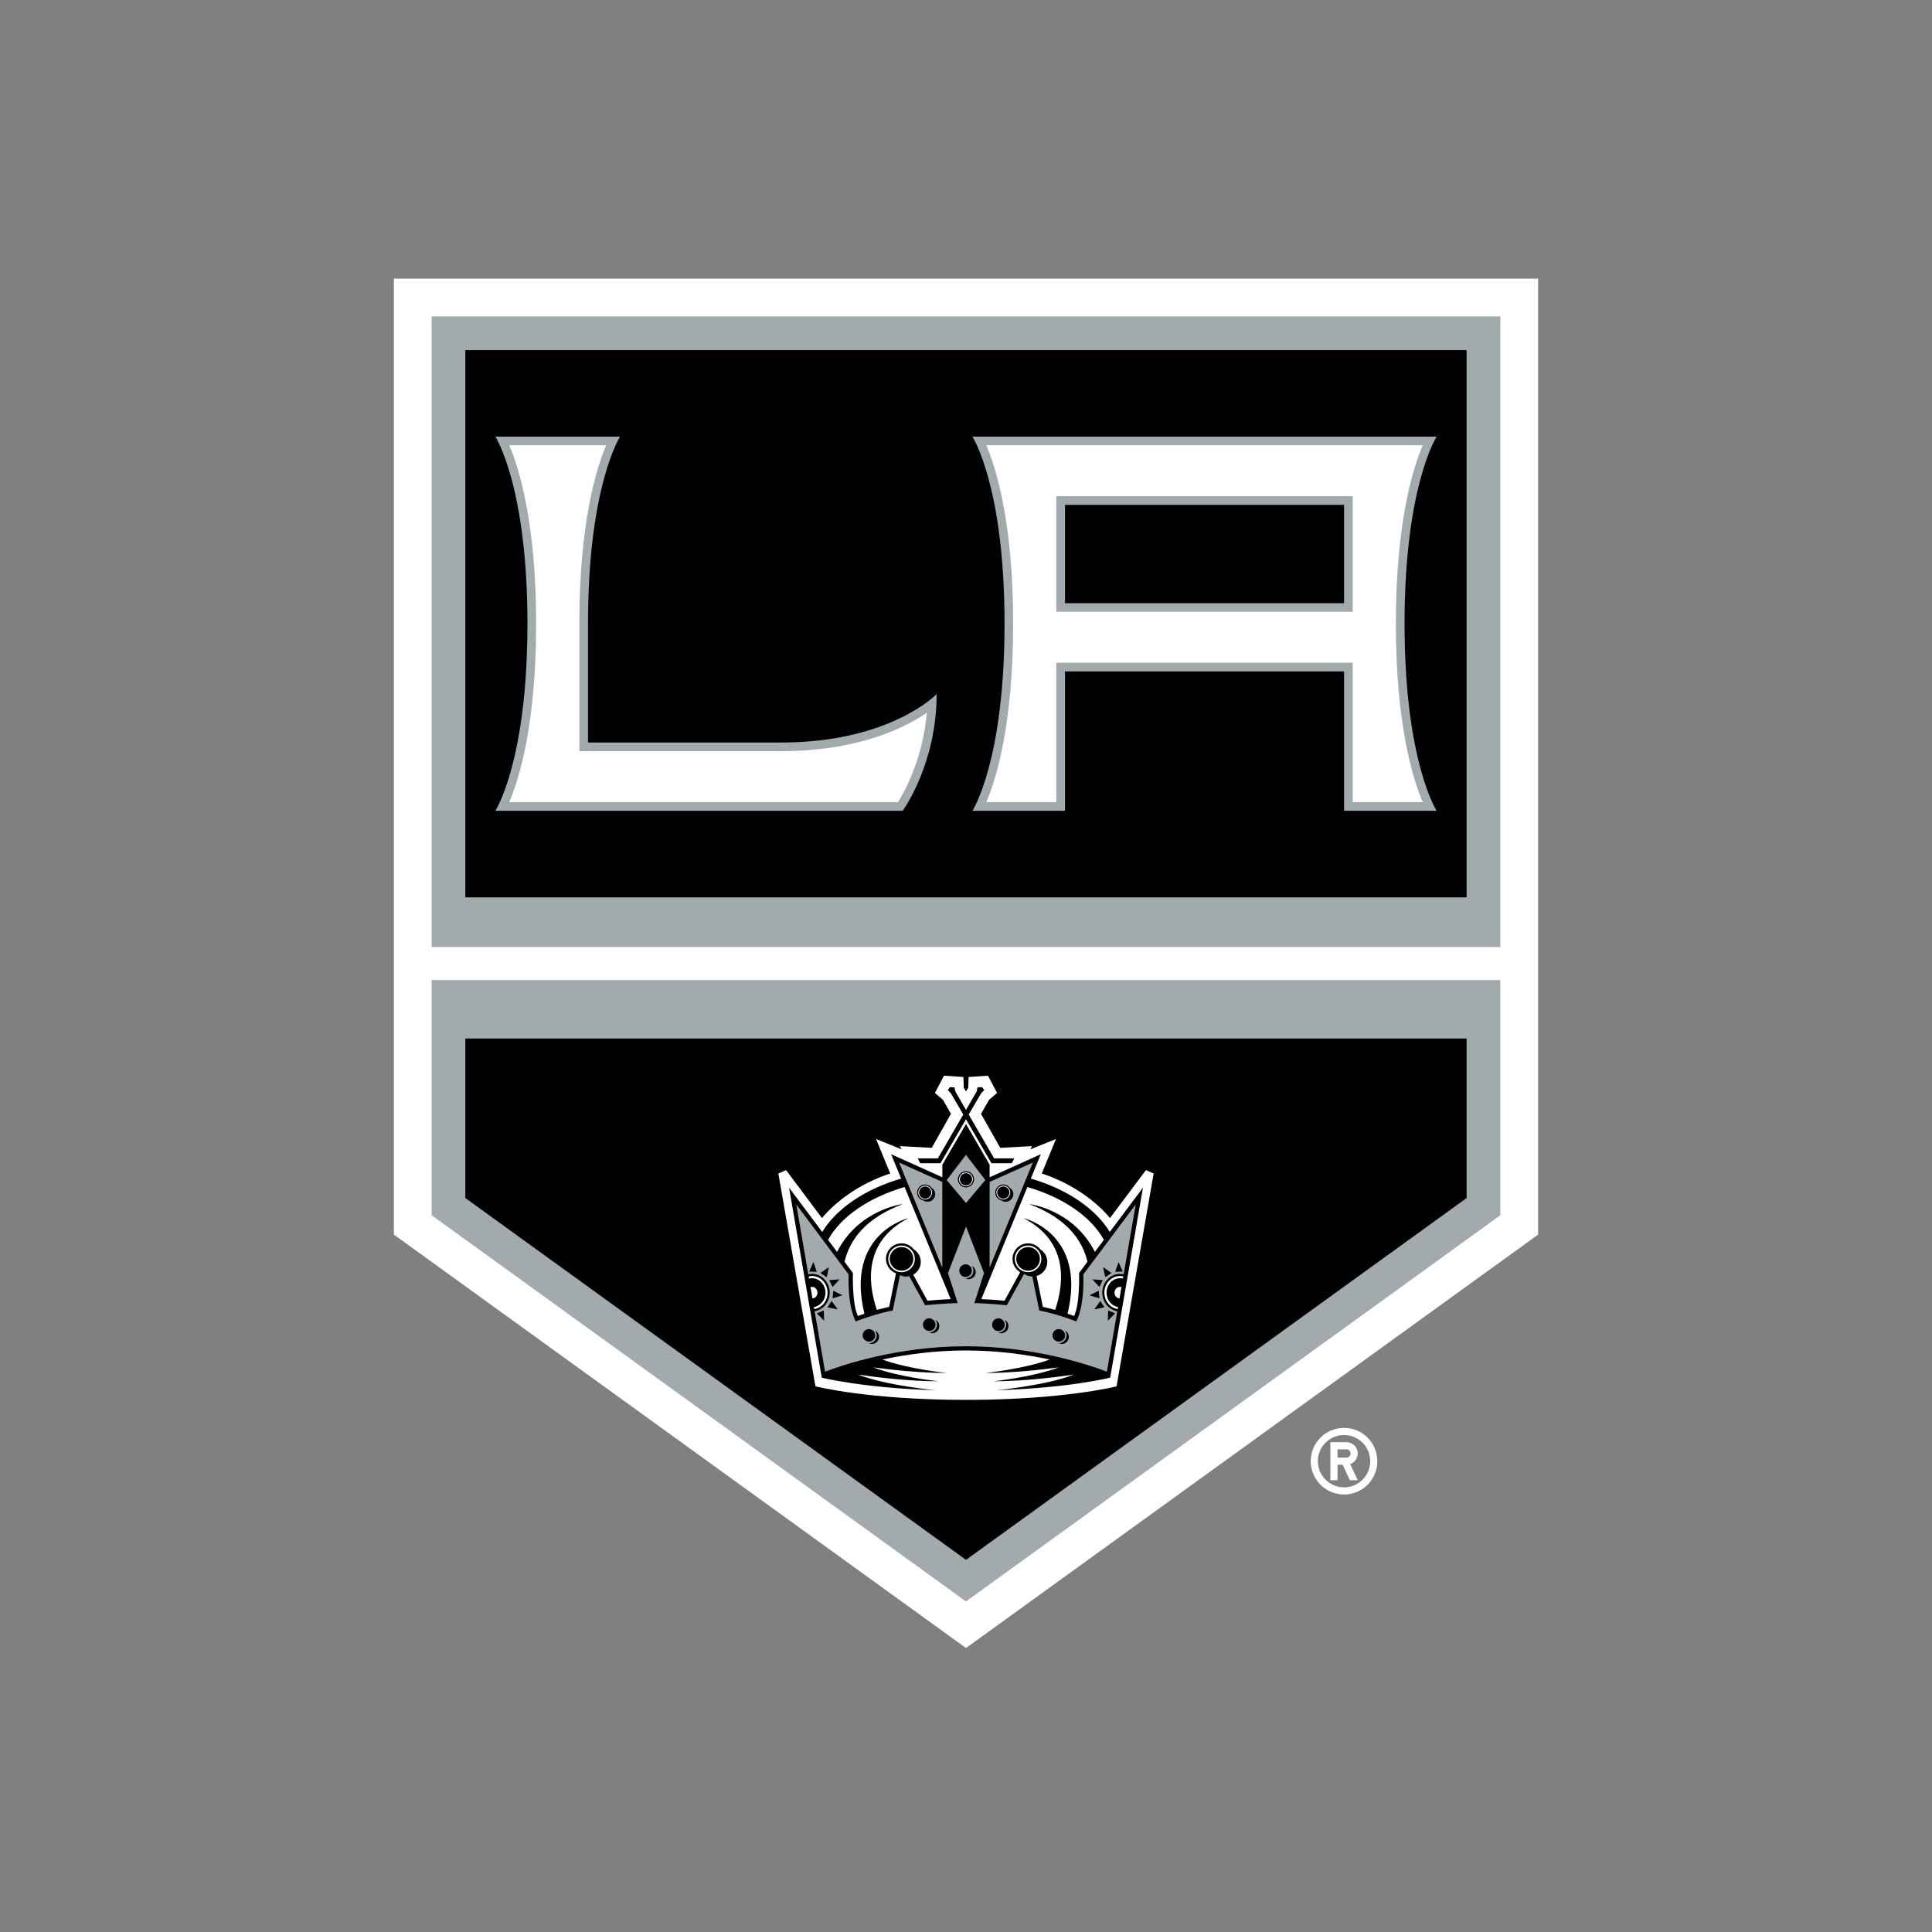 <svg width="40" height="40" viewBox="0 0 40 40" fill="none" xmlns="http://www.w3.org/2000/svg">
<rect x="0" y="0" width="40" height="40" fill="#808080" stroke="none"/>
<path d="M27.827 29.563C27.446 29.563 27.137 29.871 27.137 30.252C27.137 30.633 27.446 30.942 27.827 30.942C28.208 30.942 28.516 30.633 28.516 30.252C28.516 29.871 28.208 29.563 27.827 29.563ZM27.827 30.794C27.756 30.794 27.685 30.78 27.62 30.753C27.554 30.726 27.494 30.686 27.444 30.635C27.393 30.585 27.354 30.525 27.326 30.46C27.299 30.394 27.285 30.323 27.285 30.252C27.285 29.953 27.527 29.711 27.827 29.711C28.126 29.711 28.369 29.953 28.369 30.252C28.369 30.552 28.126 30.794 27.827 30.794ZM28.11 30.093C28.11 30.062 28.104 30.031 28.092 30.003C28.081 29.975 28.063 29.949 28.042 29.927C28.02 29.905 27.994 29.888 27.966 29.877C27.937 29.865 27.907 29.859 27.876 29.859H27.544V30.646H27.692V30.326H27.798L27.947 30.646H28.11L27.954 30.313C28 30.297 28.039 30.267 28.067 30.227C28.095 30.188 28.11 30.141 28.11 30.093H28.11ZM27.876 30.178H27.692V30.006H27.876C27.924 30.006 27.963 30.045 27.963 30.093C27.962 30.115 27.953 30.137 27.937 30.153C27.921 30.169 27.899 30.178 27.876 30.178Z" fill="white"/>
<path d="M8.155 25.561L20 34.12L31.845 25.561V5.768H8.155V25.561Z" fill="white"/>
<path d="M8.937 25.161L20 33.156L31.063 25.161V20.291H8.937V25.161H8.937ZM8.937 19.607H31.063V6.55H8.937V19.607H8.937Z" fill="#A2AAAD"/>
<path d="M9.634 24.804L20 32.295L30.365 24.804V21.502H9.634V24.804V24.804ZM9.634 18.579H30.365V7.249H9.634V18.579Z" fill="#010101"/>
<path d="M29.744 9.04H20.133C20.133 9.04 20.798 10.06 20.798 12.913C20.798 15.767 20.133 16.786 20.133 16.786H22.05V13.901H27.827V16.786H29.744C29.744 16.786 29.08 15.767 29.08 12.913C29.08 10.06 29.744 9.04 29.744 9.04ZM27.827 12.488H22.05V10.452H27.827V12.488ZM12.174 15.373V12.913C12.174 10.06 12.838 9.04 12.838 9.04H10.256C10.256 9.04 10.92 10.06 10.92 12.913C10.92 15.767 10.256 16.786 10.256 16.786H18.689C18.689 16.786 19.392 15.829 19.392 14.371C19.392 14.371 18.43 15.373 16.172 15.373L12.174 15.373Z" fill="#A2AAAD"/>
<path d="M20.421 9.219C20.623 9.694 20.976 10.818 20.976 12.913C20.976 15.008 20.623 16.133 20.421 16.607H21.87V13.721H28.006V16.607H29.456C29.253 16.133 28.9 15.008 28.9 12.913C28.9 10.818 29.253 9.694 29.456 9.219H20.421ZM28.006 12.667H21.87V10.273H28.006V12.667ZM11.995 15.552V12.913C11.995 10.818 12.347 9.694 12.55 9.219H10.544C10.746 9.694 11.1 10.818 11.1 12.913C11.1 15.008 10.746 16.133 10.544 16.607H18.592C18.724 16.398 19.103 15.718 19.19 14.757C18.731 15.069 17.772 15.552 16.172 15.552H11.995H11.995Z" fill="white"/>
<path d="M23.117 28.703L23.885 24.296L23.725 24.226C23.725 24.226 23.099 25.063 22.981 25.219C22.724 24.905 22.234 24.514 21.569 24.296C21.622 24.168 21.863 23.582 21.863 23.582C21.863 23.582 21.492 23.731 21.333 23.796C21.35 23.762 21.366 23.729 21.366 23.729C21.366 23.729 20.798 23.759 20.709 23.765C20.663 23.683 20.353 23.136 20.311 23.061C20.349 22.997 20.466 22.792 20.479 22.769C20.498 22.753 20.644 22.629 20.644 22.629L20.455 22.271L20.054 22.298C20.054 22.298 20.047 22.486 20.046 22.521L20 22.597L19.954 22.521C19.952 22.487 19.946 22.298 19.946 22.298L19.544 22.271L19.356 22.629C19.356 22.629 19.502 22.753 19.521 22.769C19.533 22.792 19.651 22.997 19.688 23.061C19.646 23.136 19.337 23.683 19.291 23.765C19.201 23.759 18.633 23.729 18.633 23.729C18.633 23.729 18.65 23.762 18.667 23.796L18.138 23.582C18.138 23.582 18.378 24.168 18.431 24.296C17.766 24.514 17.276 24.905 17.018 25.219C16.901 25.063 16.275 24.226 16.275 24.226L16.115 24.296L16.883 28.703C16.883 28.703 17.978 28.983 20 28.983C22.022 28.983 23.117 28.703 23.117 28.703H23.117Z" fill="white"/>
<path d="M19.362 28.782C19.362 28.782 18.36 28.689 17.766 28.46C18.171 28.518 18.83 28.598 19.431 28.598C19.431 28.598 18.618 28.514 18.078 28.31C18.486 28.365 19.066 28.426 19.6 28.426C19.6 28.426 18.807 28.345 18.268 28.148C18.749 28.044 19.343 27.96 20 27.96C20.656 27.96 21.25 28.044 21.732 28.148C21.192 28.345 20.4 28.426 20.4 28.426C20.933 28.426 21.514 28.365 21.921 28.31C21.381 28.514 20.568 28.598 20.568 28.598C21.169 28.598 21.828 28.518 22.234 28.46C21.64 28.689 20.637 28.782 20.637 28.782C22.112 28.741 22.985 28.523 22.985 28.523L23.663 24.59L22.977 25.506C22.676 25.017 22.092 24.621 21.342 24.401L21.549 23.897L20.489 24.374V24.114L20 23.271L19.51 24.114V24.374L18.45 23.897L18.657 24.401C17.907 24.621 17.323 25.017 17.023 25.506L16.337 24.59L17.014 28.523C17.014 28.523 17.888 28.741 19.362 28.782V28.782ZM22.855 25.67L22.669 25.919C22.215 25.031 21.306 24.929 21.306 24.929C22.085 25.219 22.409 25.676 22.515 26.123L22.341 26.356C22.341 26.356 22.363 26.984 22.238 27.246C22.199 27.232 22.153 27.216 22.102 27.199C22.508 25.528 21.191 25.22 21.191 25.22C22.121 25.701 22.035 26.558 21.846 27.12C21.768 27.1 21.683 27.078 21.591 27.057L21.461 26.418C21.589 26.382 21.683 26.265 21.683 26.126C21.683 26.018 21.626 25.921 21.541 25.869C21.481 25.791 21.389 25.742 21.285 25.742C21.2 25.742 21.118 25.776 21.057 25.836C20.997 25.897 20.963 25.979 20.963 26.064C20.963 26.181 21.027 26.283 21.121 26.34L20.798 26.93C20.641 26.914 20.48 26.904 20.317 26.897L21.271 24.576C22.011 24.791 22.59 25.19 22.855 25.67ZM18.729 24.576L19.683 26.897C19.52 26.904 19.358 26.914 19.202 26.93L18.907 26.391C18.954 26.365 18.994 26.326 19.022 26.28C19.049 26.233 19.064 26.18 19.064 26.126C19.064 26.018 19.006 25.921 18.921 25.869C18.891 25.829 18.852 25.797 18.808 25.775C18.764 25.753 18.715 25.741 18.665 25.742C18.488 25.742 18.343 25.886 18.343 26.064C18.343 26.2 18.429 26.316 18.55 26.363L18.409 27.057C18.316 27.078 18.231 27.1 18.154 27.12C17.964 26.558 17.878 25.701 18.809 25.22C18.809 25.22 17.492 25.528 17.897 27.199C17.846 27.216 17.801 27.232 17.761 27.246C17.637 26.984 17.659 26.356 17.659 26.356L17.485 26.123C17.59 25.676 17.914 25.219 18.694 24.929C18.694 24.929 17.785 25.031 17.331 25.919L17.144 25.67C17.409 25.19 17.989 24.791 18.729 24.576Z" fill="#010101"/>
<path d="M19.472 24.083L20 23.173L20.527 24.083H20.948L20.999 23.983H20.582L20.056 23.075L20.314 22.634L20.377 22.57L20.333 22.507L20.238 22.514L20.223 22.593L20 22.98L19.777 22.593L19.762 22.514L19.667 22.507L19.623 22.57L19.686 22.634L19.944 23.075L19.417 23.983H19L19.052 24.083L19.472 24.083Z" fill="#010101"/>
<path d="M19.509 24.47L18.615 24.069L19.509 26.245V24.47ZM19.204 24.881C19.172 24.881 19.141 24.872 19.114 24.853C19.041 24.835 18.987 24.77 18.987 24.691C18.987 24.599 19.062 24.523 19.154 24.523C19.208 24.523 19.257 24.549 19.287 24.59C19.31 24.604 19.329 24.624 19.342 24.647C19.355 24.67 19.362 24.696 19.362 24.723C19.362 24.811 19.291 24.881 19.204 24.881V24.881ZM20.489 24.47V26.245L21.384 24.069L20.489 24.47ZM20.821 24.881C20.788 24.881 20.758 24.871 20.732 24.853C20.659 24.835 20.605 24.77 20.605 24.691C20.605 24.647 20.623 24.604 20.654 24.573C20.686 24.541 20.728 24.523 20.773 24.523C20.827 24.523 20.874 24.549 20.905 24.59C20.928 24.604 20.947 24.624 20.96 24.647C20.973 24.67 20.98 24.696 20.98 24.723C20.98 24.811 20.909 24.881 20.821 24.881L20.821 24.881ZM20.4 24.432L20 23.91L19.6 24.432L20 24.907L20.4 24.432ZM19.832 24.416C19.832 24.394 19.837 24.372 19.845 24.352C19.854 24.331 19.866 24.313 19.882 24.297C19.897 24.282 19.916 24.27 19.936 24.261C19.956 24.253 19.978 24.249 20 24.249C20.044 24.249 20.087 24.266 20.118 24.298C20.149 24.329 20.167 24.372 20.167 24.416C20.167 24.438 20.163 24.46 20.155 24.48C20.146 24.5 20.134 24.519 20.119 24.534C20.103 24.55 20.085 24.562 20.064 24.571C20.044 24.579 20.022 24.584 20 24.584C19.978 24.584 19.956 24.579 19.936 24.571C19.915 24.563 19.897 24.55 19.881 24.535C19.866 24.519 19.853 24.5 19.845 24.48C19.837 24.46 19.832 24.438 19.832 24.416V24.416Z" fill="#A2AAAD"/>
<path d="M23.133 27.148C22.957 27.119 22.821 26.958 22.821 26.764C22.821 26.549 22.985 26.374 23.187 26.374C23.214 26.374 23.24 26.379 23.264 26.383L23.514 24.936L22.429 26.385C22.453 27.078 22.283 27.359 22.283 27.359C22.283 27.359 21.919 27.212 21.516 27.131L21.373 26.428C21.312 26.427 21.255 26.41 21.208 26.377C21.206 26.376 21.204 26.374 21.203 26.374L20.846 27.023C20.846 27.023 20.397 26.98 20.173 26.98L20.373 26.358L20 25.394L19.627 26.358L19.828 26.98C19.603 26.98 19.154 27.023 19.154 27.023L18.824 26.422C18.803 26.427 18.782 26.43 18.76 26.43C18.716 26.43 18.672 26.42 18.633 26.4L18.484 27.131C18.08 27.212 17.717 27.359 17.717 27.359C17.717 27.359 17.547 27.078 17.57 26.385L16.486 24.936L16.735 26.383C16.76 26.379 16.786 26.374 16.812 26.374C17.014 26.374 17.178 26.549 17.178 26.764C17.178 26.958 17.043 27.119 16.866 27.148L17.082 28.399C17.424 28.268 18.572 27.873 20 27.873C21.427 27.873 22.576 28.268 22.917 28.399L23.133 27.148V27.148ZM22.943 27.131L23.088 27.192L22.936 27.344L22.943 27.131ZM16.912 27.192L17.056 27.131L17.063 27.344L16.912 27.192ZM16.754 26.325L16.841 26.129L16.911 26.332L16.754 26.325ZM17.117 26.443L16.986 26.356L17.161 26.234L17.117 26.443ZM17.169 26.504L17.383 26.487L17.237 26.645L17.169 26.504ZM17.132 27.066L17.218 26.935L17.343 27.11L17.132 27.066ZM17.238 26.88L17.252 26.724L17.443 26.818L17.238 26.88ZM17.86 27.648C17.86 27.576 17.919 27.517 17.991 27.517C18.062 27.517 18.121 27.576 18.121 27.648C18.121 27.719 18.062 27.777 17.991 27.777C17.919 27.777 17.86 27.719 17.86 27.648ZM18.053 27.825C18.03 27.825 18.007 27.819 17.988 27.808C17.989 27.808 17.99 27.81 17.991 27.81C18.08 27.81 18.152 27.736 18.152 27.648C18.152 27.61 18.139 27.576 18.117 27.549C18.142 27.56 18.163 27.578 18.177 27.601C18.192 27.624 18.2 27.651 18.2 27.678C18.2 27.698 18.196 27.716 18.188 27.734C18.181 27.752 18.17 27.768 18.157 27.782C18.143 27.796 18.127 27.806 18.109 27.814C18.091 27.821 18.072 27.825 18.053 27.825ZM19.108 27.425C19.108 27.354 19.166 27.294 19.239 27.294C19.311 27.294 19.369 27.354 19.369 27.425C19.369 27.443 19.366 27.46 19.359 27.475C19.353 27.491 19.343 27.506 19.331 27.518C19.319 27.53 19.305 27.54 19.289 27.546C19.273 27.553 19.256 27.556 19.239 27.556C19.222 27.556 19.204 27.553 19.189 27.546C19.173 27.54 19.158 27.53 19.146 27.518C19.134 27.506 19.124 27.491 19.118 27.476C19.111 27.46 19.108 27.443 19.108 27.425ZM19.301 27.603C19.279 27.603 19.256 27.597 19.236 27.587H19.239C19.282 27.587 19.323 27.57 19.353 27.54C19.383 27.509 19.4 27.468 19.4 27.425C19.4 27.388 19.387 27.354 19.365 27.326C19.389 27.338 19.41 27.356 19.425 27.379C19.439 27.402 19.447 27.429 19.447 27.456C19.447 27.475 19.443 27.494 19.436 27.512C19.429 27.53 19.418 27.546 19.404 27.56C19.391 27.573 19.375 27.584 19.357 27.591C19.34 27.599 19.32 27.603 19.301 27.603ZM19.861 26.308C19.861 26.291 19.864 26.273 19.871 26.258C19.878 26.241 19.887 26.227 19.899 26.215C19.912 26.203 19.926 26.193 19.942 26.186C19.958 26.18 19.975 26.176 19.992 26.176C20.064 26.176 20.122 26.235 20.122 26.308C20.122 26.325 20.119 26.342 20.112 26.358C20.106 26.373 20.096 26.388 20.084 26.4C20.072 26.412 20.058 26.421 20.042 26.428C20.026 26.434 20.009 26.438 19.992 26.438C19.92 26.438 19.861 26.38 19.861 26.308ZM20.054 26.484C20.031 26.484 20.009 26.479 19.99 26.468H19.992C20.081 26.468 20.154 26.396 20.154 26.308C20.154 26.269 20.14 26.235 20.119 26.207C20.143 26.219 20.164 26.238 20.178 26.261C20.193 26.284 20.201 26.311 20.201 26.339C20.201 26.418 20.135 26.484 20.054 26.484ZM20.54 27.425C20.54 27.354 20.599 27.294 20.67 27.294C20.742 27.294 20.801 27.354 20.801 27.425C20.802 27.443 20.799 27.46 20.792 27.476C20.786 27.493 20.776 27.507 20.764 27.52C20.752 27.532 20.737 27.542 20.721 27.549C20.705 27.556 20.688 27.559 20.671 27.559C20.653 27.559 20.636 27.556 20.62 27.549C20.604 27.542 20.589 27.532 20.577 27.52C20.565 27.507 20.555 27.493 20.549 27.476C20.543 27.46 20.54 27.443 20.54 27.425ZM20.733 27.603C20.709 27.603 20.687 27.597 20.668 27.587H20.67C20.692 27.587 20.713 27.583 20.732 27.575C20.752 27.567 20.77 27.555 20.785 27.54C20.8 27.525 20.812 27.507 20.82 27.487C20.828 27.468 20.832 27.447 20.832 27.425C20.832 27.388 20.819 27.354 20.797 27.326C20.821 27.338 20.842 27.357 20.857 27.379C20.871 27.402 20.879 27.429 20.879 27.456C20.879 27.475 20.875 27.494 20.868 27.512C20.861 27.53 20.85 27.546 20.836 27.56C20.823 27.573 20.807 27.584 20.789 27.591C20.771 27.599 20.752 27.603 20.733 27.603ZM21.79 27.648C21.79 27.613 21.804 27.58 21.829 27.555C21.853 27.531 21.886 27.517 21.921 27.517C21.993 27.517 22.052 27.576 22.052 27.648C22.052 27.719 21.993 27.777 21.921 27.777C21.904 27.777 21.887 27.774 21.871 27.767C21.855 27.761 21.841 27.751 21.829 27.739C21.817 27.727 21.807 27.713 21.8 27.697C21.794 27.681 21.79 27.665 21.79 27.648ZM21.983 27.825C21.959 27.825 21.938 27.819 21.918 27.808C21.919 27.808 21.92 27.81 21.921 27.81C22.011 27.81 22.082 27.736 22.082 27.648C22.082 27.611 22.07 27.577 22.047 27.549C22.072 27.56 22.093 27.579 22.107 27.602C22.122 27.625 22.129 27.651 22.13 27.678C22.13 27.697 22.126 27.716 22.119 27.734C22.111 27.752 22.101 27.768 22.087 27.782C22.073 27.795 22.057 27.806 22.04 27.814C22.022 27.821 22.003 27.825 21.983 27.825ZM23.158 26.129L23.246 26.325L23.089 26.332L23.158 26.129ZM23.014 26.356L22.883 26.443L22.838 26.234L23.014 26.356ZM22.831 26.504L22.762 26.645L22.617 26.487L22.831 26.504ZM22.748 26.724L22.762 26.88L22.556 26.818L22.748 26.724ZM22.657 27.11L22.781 26.935L22.867 27.066L22.657 27.11Z" fill="#A2AAAD"/>
<path d="M18.666 25.788C18.514 25.788 18.391 25.912 18.391 26.064C18.391 26.214 18.514 26.339 18.666 26.339C18.817 26.339 18.941 26.214 18.941 26.064C18.941 25.912 18.817 25.788 18.666 25.788ZM18.666 26.308C18.531 26.308 18.421 26.198 18.421 26.064C18.421 25.929 18.531 25.819 18.666 25.819C18.8 25.819 18.91 25.929 18.91 26.064C18.91 26.198 18.8 26.308 18.666 26.308ZM21.56 26.064C21.56 25.912 21.436 25.788 21.286 25.788C21.134 25.788 21.01 25.912 21.01 26.064C21.01 26.214 21.134 26.339 21.286 26.339C21.436 26.339 21.56 26.214 21.56 26.064ZM21.286 26.308C21.15 26.308 21.04 26.198 21.04 26.064C21.04 25.999 21.066 25.937 21.112 25.891C21.158 25.845 21.221 25.819 21.286 25.819C21.42 25.819 21.53 25.929 21.53 26.064C21.53 26.198 21.42 26.308 21.286 26.308ZM16.925 26.764C16.925 26.697 16.875 26.643 16.812 26.643C16.801 26.643 16.791 26.645 16.781 26.647L16.821 26.883C16.88 26.878 16.925 26.826 16.925 26.764Z" fill="white"/>
<path d="M16.812 26.418C16.788 26.418 16.765 26.422 16.743 26.427L16.75 26.471C16.77 26.466 16.791 26.464 16.812 26.464C16.965 26.464 17.09 26.597 17.09 26.764C17.09 26.914 16.987 27.039 16.852 27.06L16.859 27.103C17.015 27.08 17.134 26.937 17.134 26.764C17.134 26.573 16.99 26.418 16.812 26.418L16.812 26.418ZM23.074 26.764C23.074 26.826 23.12 26.878 23.178 26.883L23.218 26.647C23.209 26.645 23.198 26.643 23.187 26.643C23.125 26.643 23.074 26.697 23.074 26.764Z" fill="white"/>
<path d="M23.14 27.103L23.148 27.06C23.013 27.039 22.91 26.914 22.91 26.764C22.91 26.597 23.035 26.464 23.187 26.464C23.208 26.464 23.23 26.466 23.249 26.471L23.257 26.427C23.235 26.422 23.211 26.418 23.187 26.418C23.01 26.418 22.865 26.573 22.865 26.764C22.865 26.937 22.985 27.08 23.14 27.103ZM20.143 24.416C20.143 24.397 20.139 24.378 20.132 24.361C20.125 24.344 20.114 24.328 20.101 24.315C20.088 24.302 20.072 24.291 20.055 24.284C20.037 24.277 20.019 24.273 20 24.273C19.921 24.273 19.856 24.337 19.856 24.416C19.856 24.495 19.921 24.559 20 24.559C20.019 24.559 20.038 24.556 20.055 24.549C20.072 24.541 20.088 24.531 20.101 24.517C20.115 24.504 20.125 24.488 20.132 24.471C20.139 24.453 20.143 24.435 20.143 24.416ZM19.873 24.416C19.873 24.382 19.887 24.35 19.911 24.326C19.934 24.303 19.967 24.289 20 24.289C20.07 24.289 20.127 24.347 20.127 24.416C20.127 24.432 20.123 24.449 20.117 24.464C20.111 24.48 20.101 24.494 20.09 24.505C20.078 24.517 20.064 24.527 20.049 24.533C20.033 24.539 20.017 24.543 20 24.543C19.966 24.543 19.934 24.529 19.91 24.506C19.887 24.482 19.873 24.45 19.873 24.416ZM20.773 24.834C20.81 24.834 20.847 24.819 20.873 24.792C20.9 24.765 20.915 24.729 20.915 24.691C20.915 24.612 20.851 24.547 20.773 24.547C20.735 24.547 20.698 24.563 20.671 24.59C20.644 24.616 20.629 24.653 20.629 24.691C20.629 24.77 20.693 24.834 20.773 24.834ZM20.773 24.564C20.806 24.564 20.838 24.578 20.862 24.602C20.886 24.625 20.899 24.657 20.899 24.691C20.899 24.76 20.841 24.818 20.773 24.818C20.739 24.818 20.707 24.804 20.683 24.781C20.659 24.757 20.646 24.725 20.646 24.691C20.646 24.674 20.649 24.658 20.655 24.642C20.662 24.627 20.671 24.613 20.683 24.601C20.695 24.59 20.709 24.58 20.724 24.574C20.739 24.567 20.756 24.564 20.773 24.564ZM19.154 24.834C19.192 24.834 19.229 24.819 19.255 24.792C19.282 24.765 19.297 24.729 19.298 24.691C19.298 24.612 19.233 24.547 19.154 24.547C19.116 24.548 19.08 24.563 19.053 24.59C19.026 24.617 19.011 24.653 19.011 24.691C19.011 24.77 19.076 24.834 19.154 24.834ZM19.154 24.564C19.188 24.564 19.22 24.578 19.244 24.601C19.268 24.625 19.281 24.657 19.281 24.691C19.281 24.725 19.267 24.757 19.244 24.78C19.22 24.804 19.188 24.818 19.154 24.818C19.121 24.818 19.088 24.804 19.065 24.781C19.041 24.757 19.027 24.725 19.027 24.691C19.027 24.657 19.041 24.625 19.065 24.601C19.088 24.577 19.121 24.564 19.154 24.564Z" fill="white"/>
</svg>

